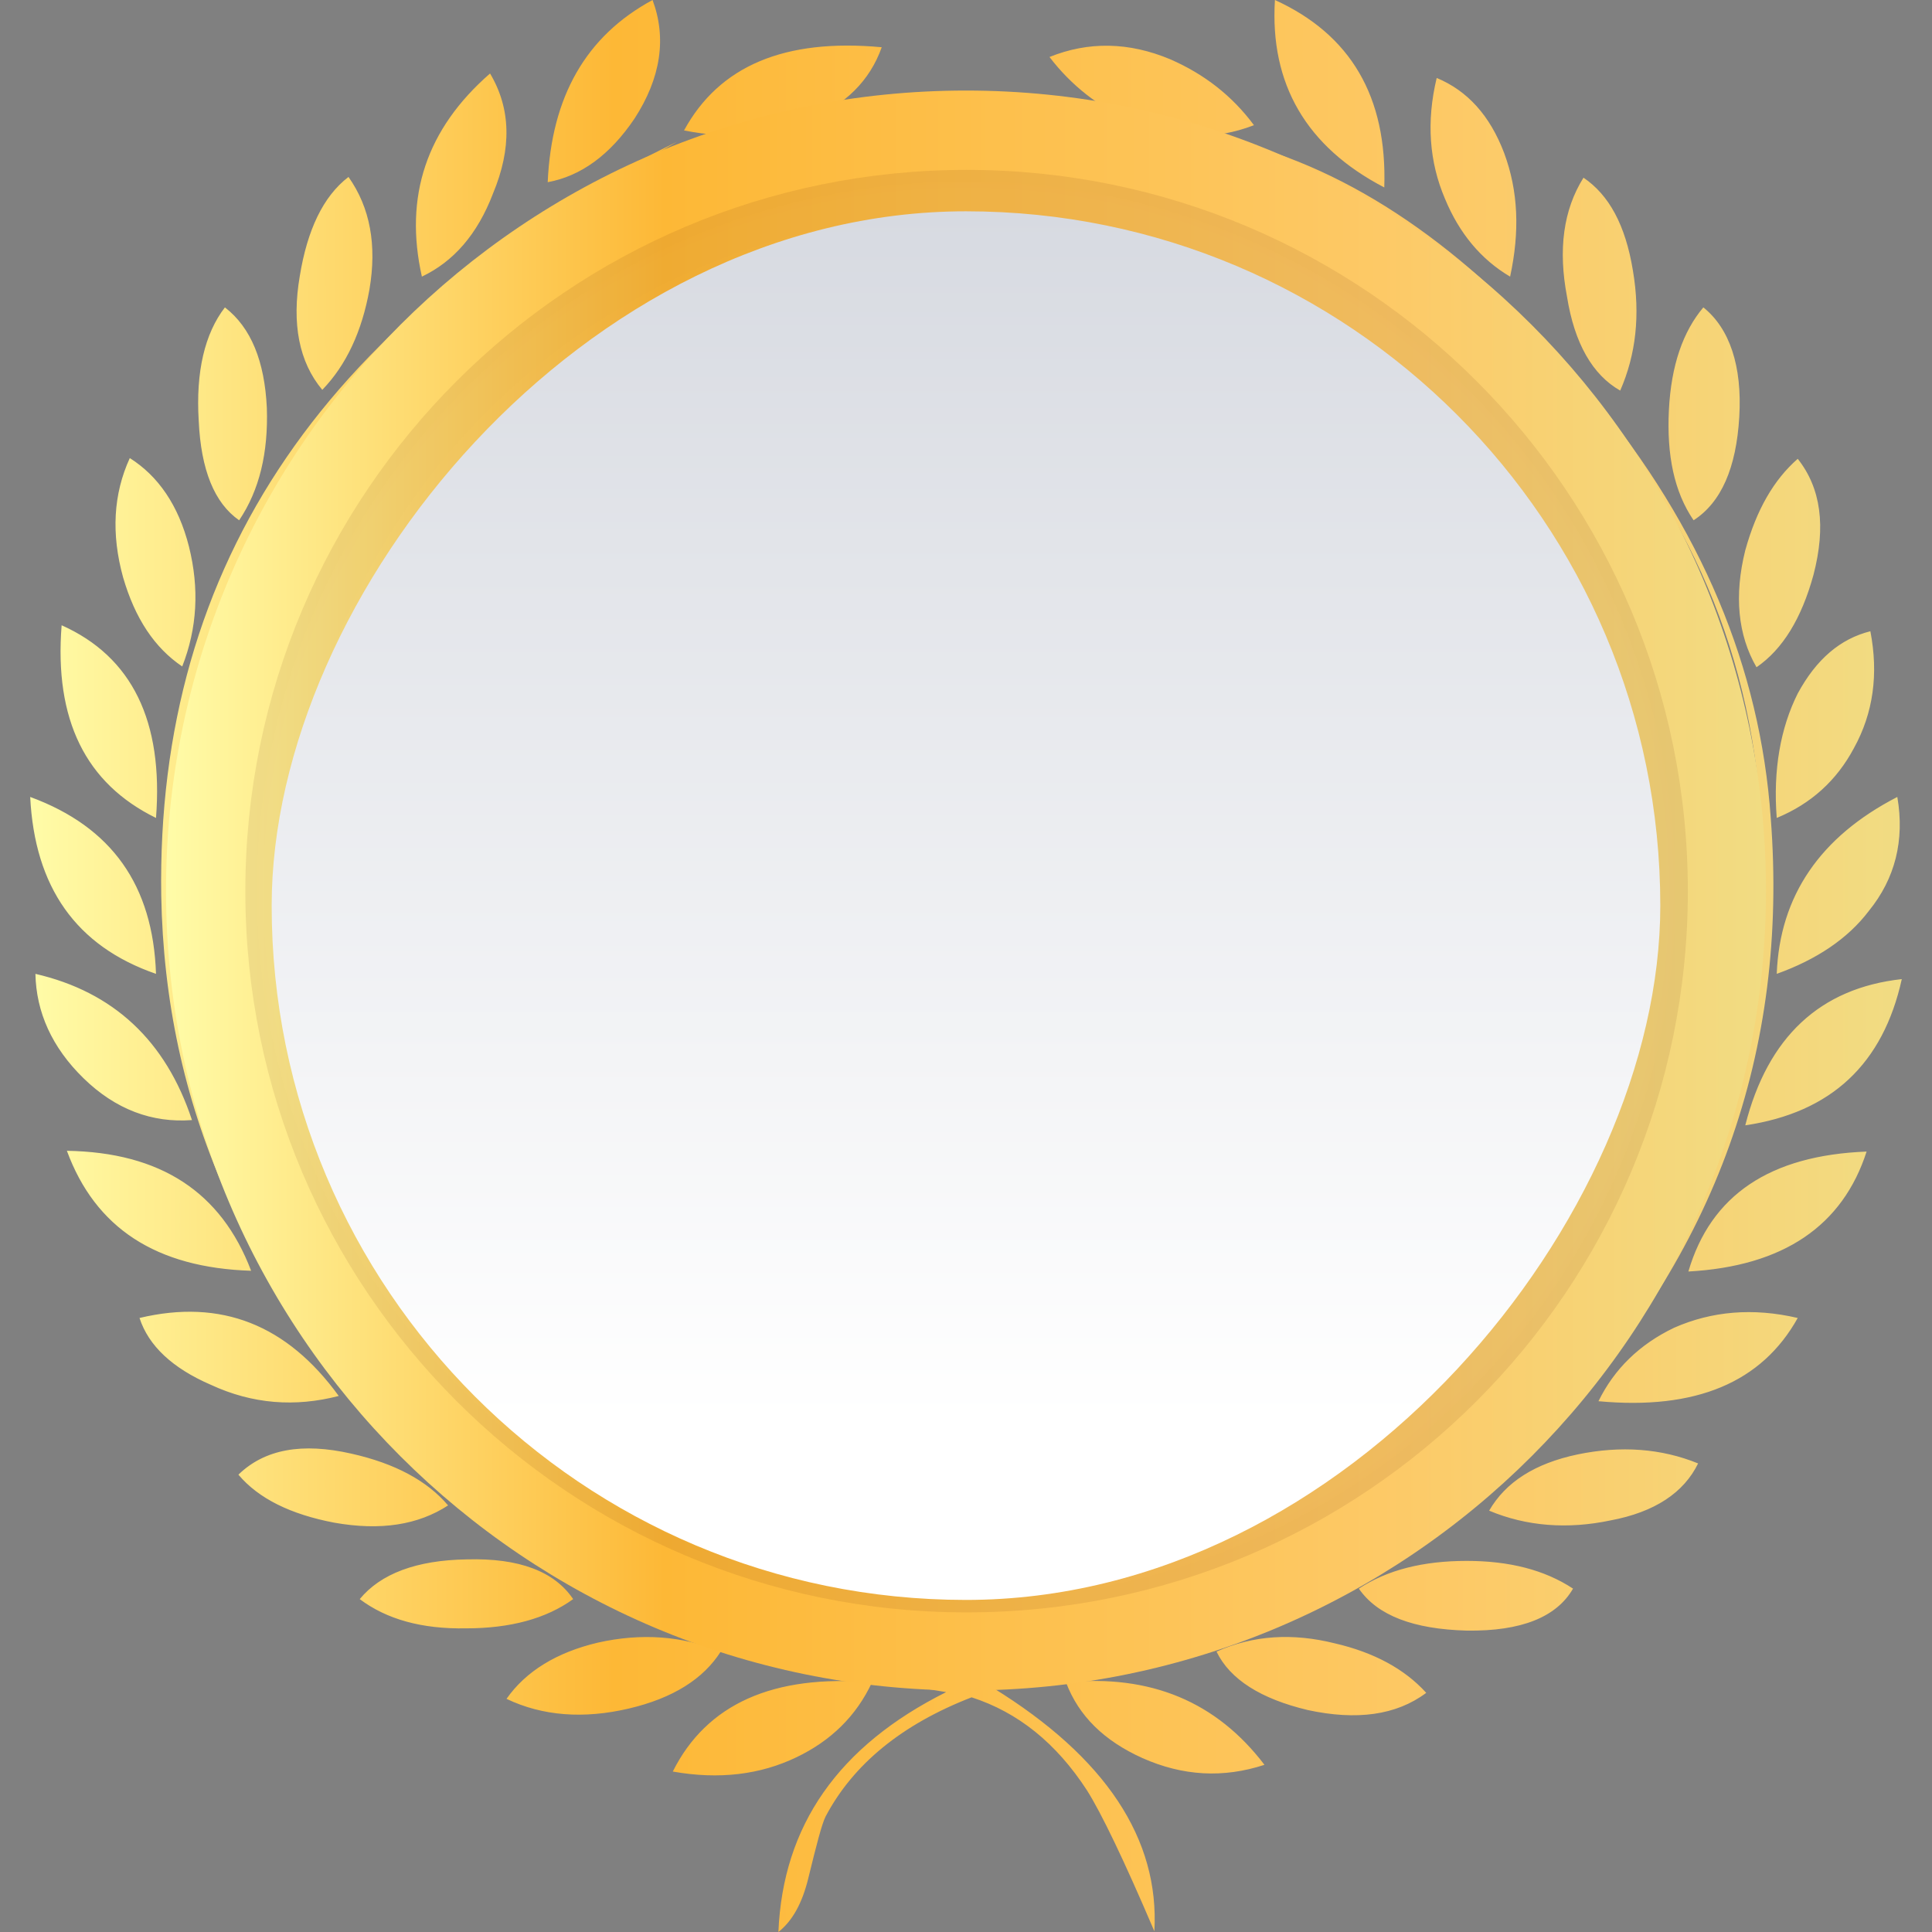 <svg width="60" height="60" viewBox="0 0 60 60" fill="none" xmlns="http://www.w3.org/2000/svg">
<rect x="0" y="0" width="60" height="60" fill="#808080" stroke="none"/>
<g clip-path="url(#clip0_3414_27982)">
<path d="M33.105 52.247C33.501 53.294 34.291 54.063 35.478 54.598C36.734 55.157 37.99 55.227 39.269 54.808C37.78 52.852 35.733 51.991 33.105 52.247ZM27.081 52.247C24.011 51.991 21.941 52.922 20.894 55.017C22.336 55.274 23.615 55.111 24.732 54.575C25.802 54.063 26.593 53.294 27.081 52.247ZM37.78 51.292C38.199 52.154 39.153 52.759 40.618 53.108C42.13 53.434 43.362 53.271 44.293 52.573C43.618 51.828 42.665 51.316 41.455 51.036C40.153 50.71 38.92 50.78 37.78 51.292ZM22.383 51.292C21.196 50.803 19.917 50.71 18.568 51.013C17.289 51.316 16.335 51.898 15.73 52.759C16.847 53.294 18.126 53.388 19.522 53.062C20.917 52.736 21.848 52.13 22.383 51.292ZM42.2 49.336C42.781 50.175 43.897 50.594 45.549 50.64C47.247 50.664 48.34 50.221 48.852 49.336C47.968 48.754 46.875 48.475 45.549 48.475C44.2 48.475 43.083 48.754 42.2 49.336ZM11.172 49.662C12.009 50.291 13.102 50.594 14.474 50.57C15.847 50.57 16.963 50.268 17.8 49.662C17.219 48.801 16.126 48.382 14.498 48.428C12.939 48.452 11.823 48.871 11.172 49.662ZM28.709 51.292C28.221 48.661 26.593 47.148 23.848 46.752C24.499 49.43 26.127 50.943 28.709 51.292ZM36.013 46.589C33.338 47.427 31.779 48.964 31.291 51.269C32.687 51.083 33.826 50.57 34.687 49.755C35.617 48.894 36.059 47.846 36.013 46.589ZM35.85 50.64C38.176 49.919 39.525 48.149 39.92 45.285C37.478 45.867 36.129 47.637 35.85 50.64ZM24.313 50.477C23.778 47.544 22.429 45.821 20.266 45.285C20.289 46.706 20.731 47.893 21.499 48.871C22.266 49.802 23.22 50.338 24.313 50.477ZM46.247 46.915C47.41 47.404 48.689 47.497 50.015 47.218C51.387 46.962 52.294 46.356 52.736 45.448C51.596 44.983 50.34 44.889 48.991 45.169C47.665 45.448 46.758 46.03 46.247 46.915ZM13.916 46.752C13.265 45.984 12.265 45.448 10.916 45.145C9.381 44.796 8.218 45.006 7.404 45.797C8.032 46.542 9.032 47.031 10.381 47.288C11.823 47.544 12.986 47.357 13.916 46.752ZM40.269 49.011C41.153 48.754 41.92 48.033 42.572 46.845C43.293 45.518 43.386 44.237 42.874 43.027C40.618 44.75 39.757 46.752 40.269 49.011ZM19.94 49.173C20.196 46.31 19.219 44.261 17.01 43.027C16.777 44.447 16.963 45.704 17.545 46.845C18.08 47.893 18.894 48.661 19.94 49.173ZM49.642 43.516C52.666 43.795 54.713 42.934 55.83 40.931C54.434 40.605 53.155 40.722 51.992 41.234C50.922 41.746 50.131 42.514 49.642 43.516ZM10.52 43.353C8.915 41.141 6.869 40.326 4.333 40.931C4.612 41.793 5.357 42.491 6.543 43.004C7.846 43.609 9.171 43.702 10.52 43.353ZM44.479 46.752C45.2 46.007 45.712 45.099 46.037 44.051C46.409 42.771 46.386 41.583 45.944 40.442C45.014 40.745 44.339 41.653 43.967 43.143C43.572 44.657 43.735 45.867 44.479 46.752ZM14.265 40.279C13.753 41.467 13.684 42.747 14.079 44.075C14.451 45.402 15.102 46.286 16.056 46.752C16.451 45.471 16.451 44.191 16.079 42.957C15.73 41.793 15.126 40.885 14.265 40.279ZM47.875 37.206C47.224 37.881 46.851 38.906 46.782 40.349C46.689 41.77 46.944 42.864 47.572 43.679C48.41 43.166 48.875 42.119 48.968 40.535C49.061 38.952 48.689 37.858 47.875 37.206ZM12.637 43.679C13.172 42.678 13.405 41.49 13.358 40.163C13.265 38.743 12.823 37.765 11.986 37.206C11.358 38.044 11.079 39.208 11.172 40.722C11.288 42.305 11.776 43.283 12.637 43.679ZM52.434 39.488C55.388 39.325 57.225 38.068 57.969 35.763C54.969 35.879 53.131 37.113 52.434 39.488ZM2.077 35.739C2.961 38.137 4.845 39.371 7.799 39.465C6.869 37.02 4.985 35.786 2.077 35.739ZM50.643 40.116C51.108 39.022 51.247 37.811 51.038 36.461C50.806 35.017 50.294 34.109 49.48 33.667C48.875 34.645 48.689 35.832 48.945 37.276C49.201 38.719 49.782 39.674 50.643 40.116ZM10.357 33.667C9.636 34.342 9.195 35.343 9.008 36.624C8.799 37.998 8.985 39.162 9.543 40.14C10.404 39.558 10.939 38.556 11.172 37.09C11.404 35.599 11.125 34.459 10.357 33.667ZM54.201 34.948C56.876 34.552 58.481 33.038 59.062 30.407C56.527 30.687 54.899 32.2 54.201 34.948ZM5.962 34.785C5.147 32.317 3.519 30.803 1.1 30.244C1.124 31.432 1.612 32.526 2.589 33.481C3.589 34.459 4.729 34.878 5.962 34.785ZM52.596 36.089C52.922 34.668 52.852 33.388 52.364 32.2C51.945 31.083 51.271 30.291 50.317 29.779C49.736 32.503 50.503 34.598 52.596 36.089ZM9.567 29.779C7.59 31.409 6.892 33.504 7.427 36.089C8.404 35.599 9.148 34.738 9.66 33.458C10.171 32.13 10.125 30.896 9.567 29.779ZM50.457 25.891C50.294 27.381 50.596 28.638 51.34 29.709C51.992 30.617 52.829 31.222 53.876 31.548C53.876 28.801 52.713 26.915 50.457 25.891ZM9.404 25.891C6.962 27.451 5.962 29.383 6.473 31.688C7.543 31.036 8.38 30.244 8.939 29.36C9.683 28.219 9.823 27.055 9.404 25.891ZM55.178 30.244C56.411 29.802 57.388 29.15 58.039 28.289C58.853 27.288 59.156 26.1 58.923 24.75C56.527 25.984 55.271 27.823 55.178 30.244ZM4.845 30.244C4.752 27.497 3.473 25.681 0.938 24.75C1.077 27.544 2.356 29.383 4.845 30.244ZM49.829 22.002C50.015 24.726 51.457 26.38 54.201 27.008C53.783 24.331 52.341 22.677 49.829 22.002ZM6.148 27.171C8.66 26.1 10.078 24.424 10.357 22.165C10.311 22.026 10.195 21.979 10.009 22.002C8.869 22.352 7.869 23.027 7.078 24.005C6.241 25.076 5.915 26.123 6.148 27.171ZM55.178 25.402C56.248 24.959 57.039 24.238 57.574 23.236C58.179 22.142 58.342 20.931 58.086 19.604C57.155 19.837 56.411 20.466 55.83 21.537C55.294 22.608 55.062 23.912 55.178 25.402ZM4.845 25.402C5.078 22.398 4.101 20.396 1.914 19.418C1.682 22.352 2.659 24.331 4.845 25.402ZM48.363 18.44C48.759 19.651 49.387 20.629 50.27 21.35C51.271 22.165 52.41 22.468 53.713 22.305C52.48 19.767 50.689 18.463 48.363 18.44ZM11.683 18.44C9.008 18.556 7.287 19.907 6.473 22.468C9.171 22.328 10.916 20.978 11.683 18.44ZM46.409 15.041C47.2 17.183 49.154 18.254 52.271 18.277C51.34 15.972 49.387 14.901 46.409 15.041ZM7.915 18.277C9.218 18.324 10.427 18.044 11.474 17.509C12.614 16.903 13.358 16.088 13.753 15.041C12.218 14.901 10.893 15.18 9.799 15.809C8.776 16.438 8.171 17.276 7.915 18.277ZM55.83 14.249C55.085 14.901 54.55 15.832 54.201 17.09C53.852 18.487 53.969 19.721 54.55 20.722C55.364 20.163 55.946 19.208 56.318 17.858C56.713 16.345 56.55 15.157 55.83 14.249ZM5.659 20.698C6.124 19.511 6.194 18.277 5.868 16.973C5.543 15.693 4.915 14.785 4.031 14.226C3.519 15.343 3.45 16.577 3.822 17.928C4.194 19.208 4.799 20.116 5.659 20.698ZM10.032 14.249C11.451 14.528 12.777 14.482 13.963 14.109C15.149 13.714 15.94 13.062 16.358 12.13C14.94 11.828 13.637 11.874 12.451 12.247C11.265 12.643 10.451 13.294 10.032 14.249ZM43.665 12.456C45.223 14.296 47.386 14.878 50.154 14.226C49.689 13.271 48.759 12.573 47.386 12.154C45.921 11.711 44.688 11.804 43.665 12.456ZM52.899 9.546C52.271 10.291 51.899 11.339 51.829 12.736C51.759 14.133 51.992 15.274 52.596 16.158C53.457 15.6 53.922 14.528 54.015 12.945C54.108 11.362 53.713 10.198 52.899 9.546ZM7.427 16.158C8.055 15.227 8.334 14.063 8.287 12.666C8.218 11.222 7.799 10.175 6.985 9.546C6.357 10.361 6.078 11.548 6.171 13.062C6.241 14.598 6.659 15.623 7.427 16.158ZM40.571 10.035C41.153 10.757 42.223 11.199 43.828 11.339C45.479 11.455 46.596 11.129 47.224 10.338C46.34 9.662 45.246 9.29 43.944 9.15C42.502 9.034 41.385 9.313 40.571 10.035ZM19.429 9.849C18.545 9.243 17.452 9.034 16.056 9.197C14.847 9.336 13.8 9.732 12.939 10.361C13.521 11.176 14.661 11.502 16.382 11.362C18.056 11.199 19.056 10.71 19.429 9.849ZM36.989 8.428C37.943 8.987 39.153 9.173 40.641 9.01C42.106 8.848 43.13 8.382 43.665 7.614C42.734 6.938 41.525 6.705 40.036 6.892C38.571 7.078 37.571 7.59 36.989 8.428ZM23.034 8.428C22.522 7.544 21.476 7.008 19.917 6.868C18.382 6.729 17.196 7.008 16.358 7.776C17.126 8.405 18.149 8.824 19.475 9.01C20.941 9.197 22.104 9.01 23.034 8.428ZM50.317 12.13C50.806 11.013 50.945 9.779 50.712 8.405C50.48 6.985 49.968 6.054 49.177 5.518C48.549 6.519 48.386 7.753 48.666 9.22C48.898 10.664 49.456 11.641 50.317 12.13ZM10.823 5.495C10.032 6.1 9.543 7.148 9.311 8.568C9.055 10.058 9.288 11.246 10.009 12.107C10.753 11.339 11.241 10.291 11.474 8.987C11.707 7.614 11.497 6.449 10.823 5.495ZM26.941 7.288C25.313 5.355 23.197 4.726 20.592 5.355C20.871 6.217 21.685 6.892 23.057 7.381C24.522 7.893 25.802 7.846 26.941 7.288ZM33.268 7.427C34.571 7.823 35.85 7.8 37.059 7.381C38.269 6.985 39.106 6.31 39.618 5.355C38.269 5.029 36.989 5.052 35.827 5.448C34.594 5.821 33.733 6.473 33.268 7.427ZM30.826 52.41C38.292 51.362 44.084 48.684 48.2 44.331C53.271 38.976 55.55 32.643 54.992 25.402C54.666 20.745 52.829 16.368 49.48 12.317C46.154 8.242 42.641 5.634 38.943 4.54C44.037 7.404 47.805 10.407 50.294 13.574C53.573 17.835 55.039 22.84 54.69 28.615C54.341 34.296 52.271 39.232 48.503 43.423C44.921 47.381 40.478 50.012 35.175 51.292C31.756 52.13 28.523 52.177 25.43 51.455C20.08 50.221 15.568 47.683 11.916 43.865C8.078 39.814 5.915 35.064 5.45 29.593C4.961 23.725 6.287 18.58 9.45 14.156C11.986 10.594 15.847 7.357 21.034 4.4C10.195 9.662 4.845 17.485 5.008 27.823C5.124 34.296 7.613 39.953 12.497 44.82C16.521 48.824 22.127 51.409 29.384 52.55C26.034 54.226 24.313 56.694 24.174 60C24.616 59.651 24.918 59.092 25.104 58.324C25.36 57.276 25.523 56.647 25.639 56.414C26.5 54.785 28.011 53.551 30.174 52.712C31.616 53.178 32.803 54.133 33.756 55.599C34.198 56.298 34.896 57.742 35.85 59.977C36.013 57.113 34.338 54.575 30.826 52.41ZM46.898 8.591C47.2 7.194 47.154 5.937 46.712 4.75C46.27 3.586 45.572 2.817 44.618 2.421C44.293 3.772 44.386 5.029 44.874 6.17C45.316 7.241 45.991 8.056 46.898 8.591ZM15.219 2.282C13.242 4.005 12.544 6.1 13.102 8.591C14.079 8.126 14.823 7.288 15.312 6.007C15.893 4.61 15.87 3.376 15.219 2.282ZM38.943 3.888C38.269 2.98 37.408 2.305 36.338 1.839C35.059 1.304 33.803 1.281 32.593 1.77C33.268 2.654 34.129 3.329 35.175 3.795C36.501 4.331 37.734 4.354 38.943 3.888ZM27.383 1.467C24.36 1.187 22.336 2.049 21.243 4.051C22.662 4.331 23.964 4.237 25.127 3.725C26.244 3.26 27.011 2.515 27.383 1.467ZM42.99 5.821C43.083 3.003 41.944 1.071 39.594 0C39.432 2.608 40.571 4.563 42.99 5.821ZM20.266 0C18.196 1.118 17.126 3.003 17.01 5.658C18.033 5.471 18.94 4.82 19.708 3.679C20.522 2.421 20.708 1.187 20.266 0Z" fill="url(#paint0_linear_3414_27982)"/>
<path d="M30 52.5C43.721 52.5 54.844 41.377 54.844 27.656C54.844 13.935 43.721 2.812 30 2.812C16.279 2.812 5.156 13.935 5.156 27.656C5.156 41.377 16.279 52.5 30 52.5Z" fill="url(#paint1_linear_3414_27982)"/>
<path opacity="0.18" d="M30.018 50.074C42.389 50.074 52.417 40.046 52.417 27.675C52.417 15.304 42.389 5.276 30.018 5.276C17.648 5.276 7.619 15.304 7.619 27.675C7.619 40.046 17.648 50.074 30.018 50.074Z" fill="url(#paint2_radial_3414_27982)" fill-opacity="0.5"/>
<rect width="43.125" height="43.125" rx="21.562" transform="matrix(-1 0 0 1 51.562 6.562)" fill="url(#paint3_linear_3414_27982)"/>
</g>
<defs>
<linearGradient id="paint0_linear_3414_27982" x1="0.906" y1="29.99" x2="59.075" y2="29.99" gradientUnits="userSpaceOnUse">
<stop stop-color="#FFFCA8"/>
<stop offset="0.312" stop-color="#FDB836"/>
<stop offset="0.759" stop-color="#FDC966"/>
<stop offset="1" stop-color="#F1DC83"/>
</linearGradient>
<linearGradient id="paint1_linear_3414_27982" x1="5.129" y1="27.648" x2="54.855" y2="27.648" gradientUnits="userSpaceOnUse">
<stop stop-color="#FFFCA8"/>
<stop offset="0.312" stop-color="#FDB836"/>
<stop offset="0.759" stop-color="#FDC966"/>
<stop offset="1" stop-color="#F1DC83"/>
</linearGradient>
<radialGradient id="paint2_radial_3414_27982" cx="0" cy="0" r="1" gradientUnits="userSpaceOnUse" gradientTransform="translate(30.007 27.664) scale(22.388 22.388)">
<stop stop-color="white" stop-opacity="0"/>
<stop offset="1" stop-color="#571600"/>
</radialGradient>
<linearGradient id="paint3_linear_3414_27982" x1="21.562" y1="0" x2="21.562" y2="43.125" gradientUnits="userSpaceOnUse">
<stop stop-color="#D7DAE1"/>
<stop offset="0.87" stop-color="white"/>
</linearGradient>
<clipPath id="clip0_3414_27982">
<rect width="60" height="60" fill="white"/>
</clipPath>
</defs>
</svg>
